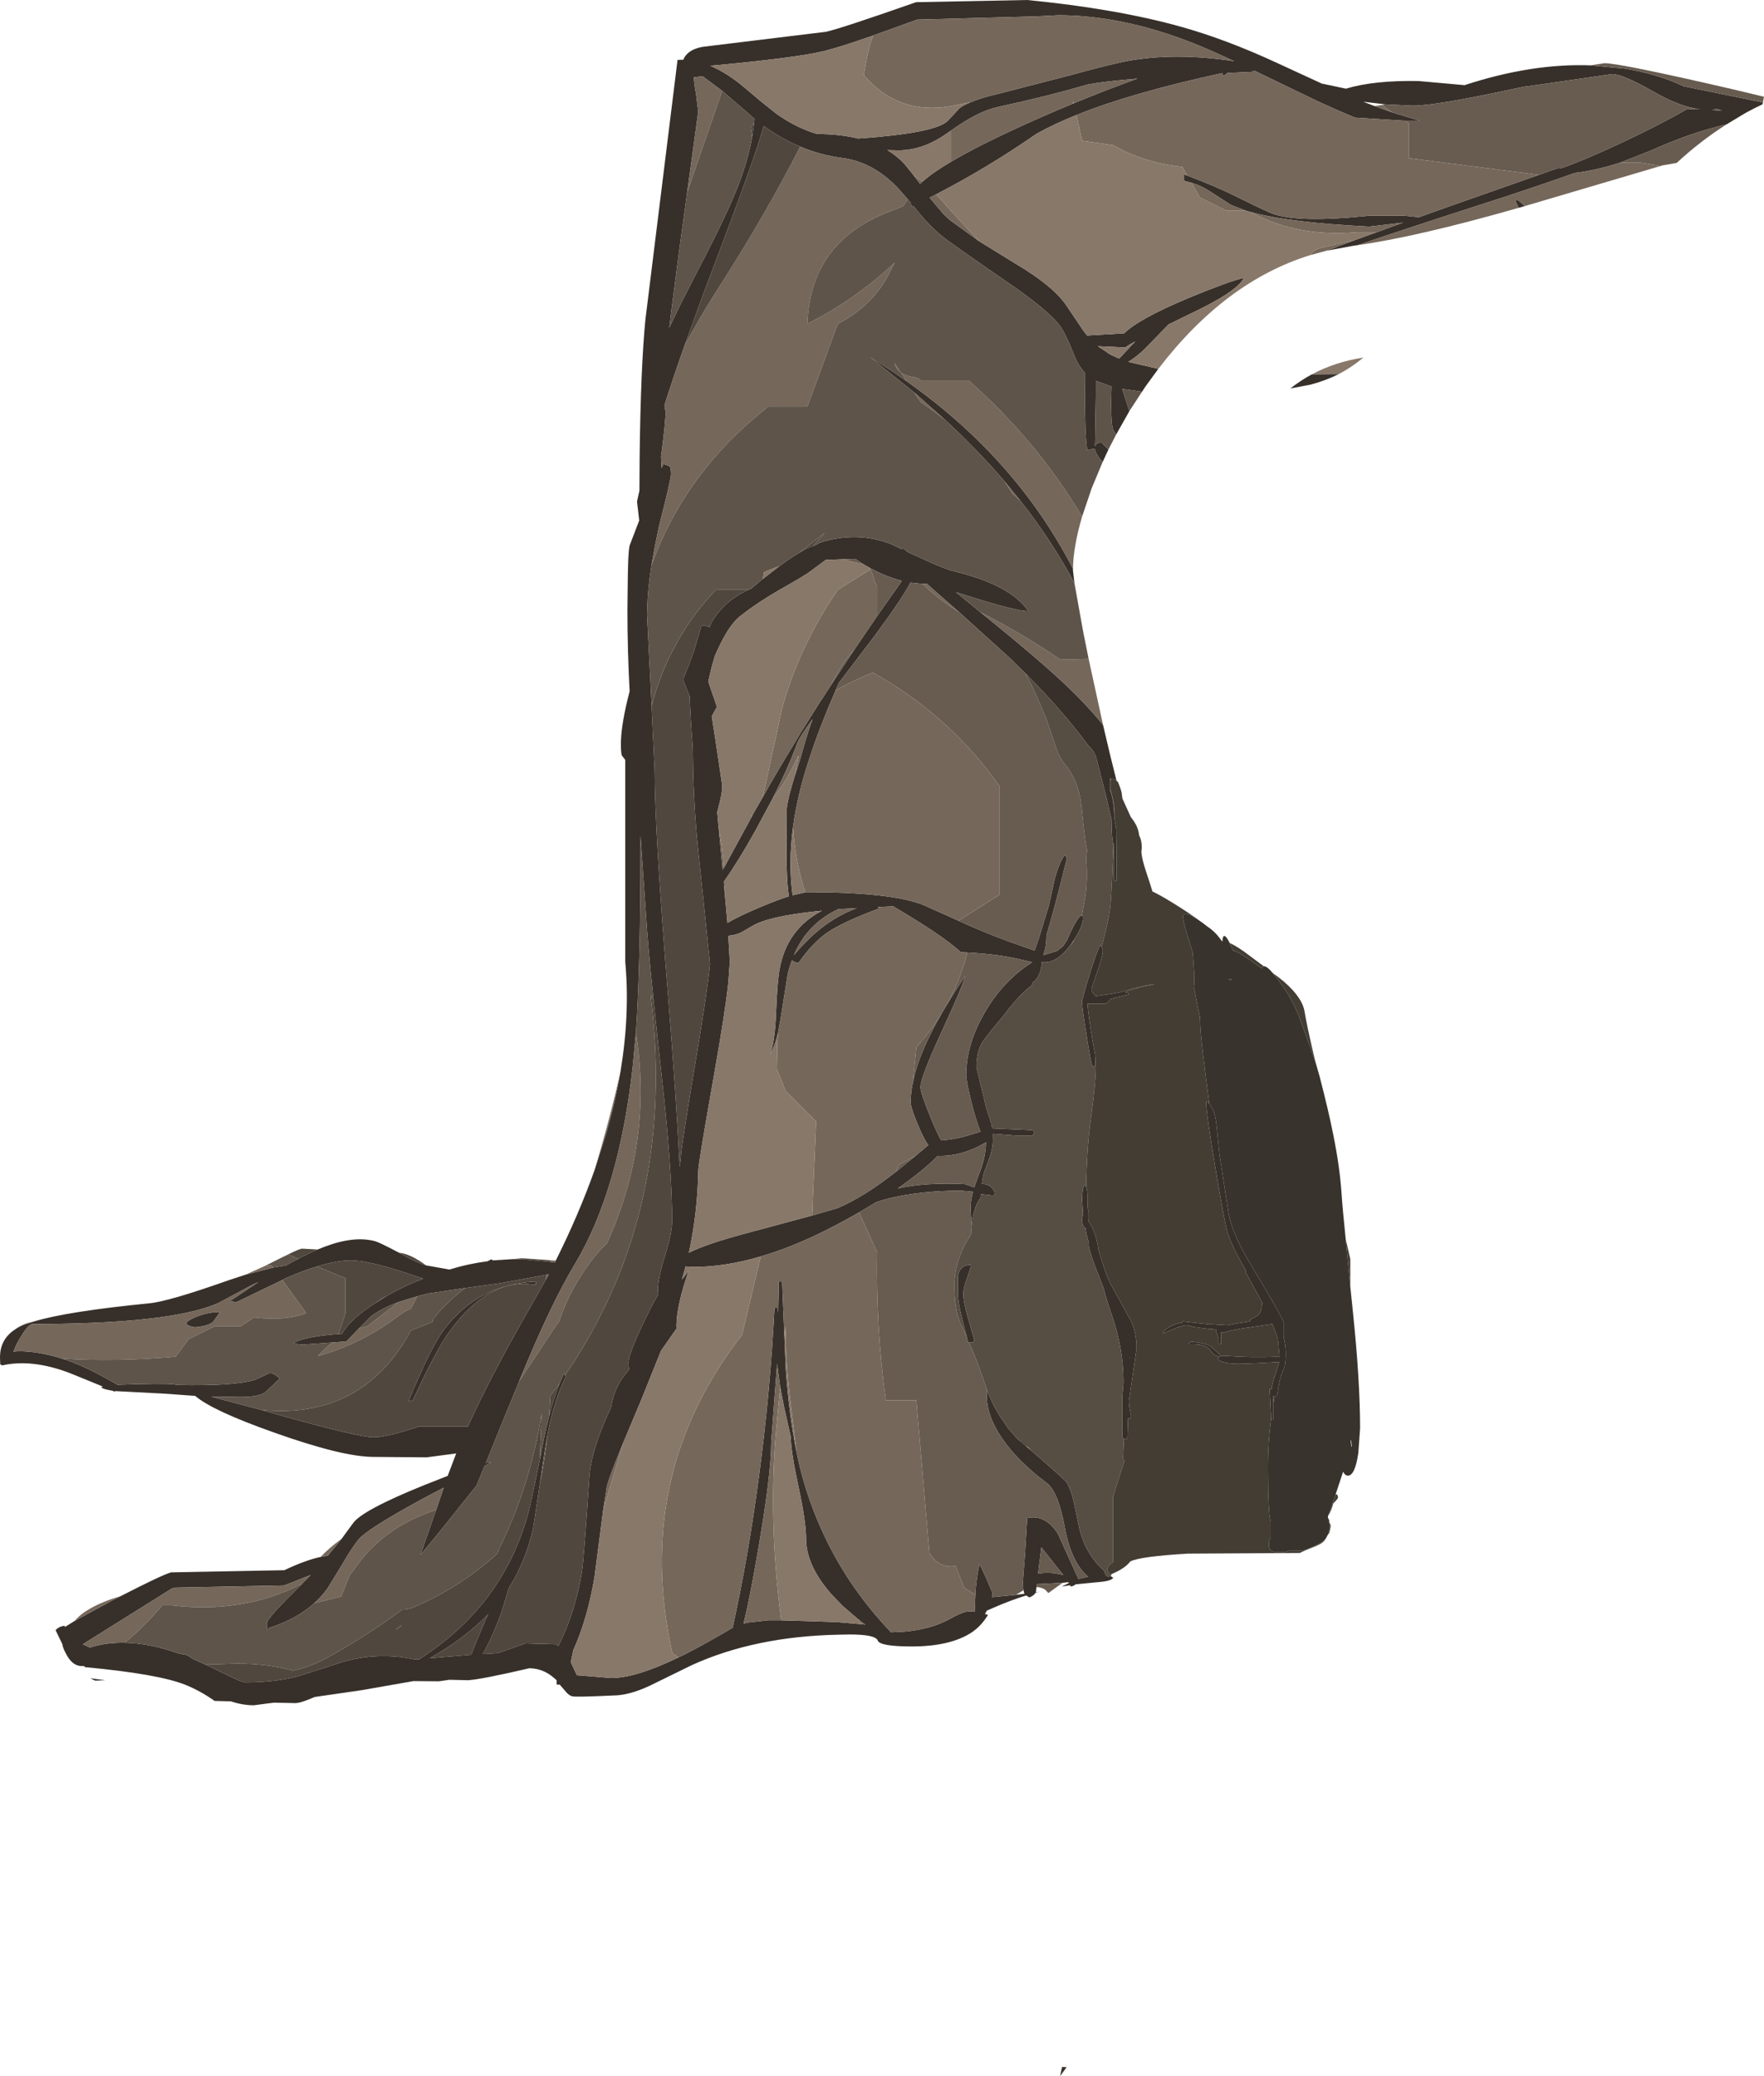 <?xml version="1.0" encoding="UTF-8" standalone="no"?>
<svg xmlns:ffdec="https://www.free-decompiler.com/flash" xmlns:xlink="http://www.w3.org/1999/xlink" ffdec:objectType="shape" height="476.45px" width="404.85px" xmlns="http://www.w3.org/2000/svg">
  <g transform="matrix(1.0, 0.0, 0.0, 1.0, 0.0, 0.0)">
    <path d="M404.6 23.5 L404.5 23.95 Q402.65 24.8 400.65 25.9 L396.25 28.55 Q387.95 30.45 378.9 34.55 L371.9 37.3 Q366.55 39.05 361.4 39.7 351.35 43.3 338.0 47.55 321.75 52.8 311.65 56.25 L310.6 56.4 304.4 57.55 310.95 55.1 315.95 53.3 322.0 51.1 321.5 51.15 314.25 52.0 Q295.8 51.1 287.0 48.65 L285.8 48.3 282.55 47.05 277.8 44.0 Q275.9 42.7 273.45 41.95 L271.75 41.5 271.75 40.0 272.5 40.3 Q278.85 42.65 284.65 45.55 290.7 48.55 292.1 49.05 298.0 51.2 314.25 49.5 L322.25 49.5 325.65 49.85 333.2 47.15 353.15 40.15 357.65 38.55 358.35 38.6 Q364.3 36.5 373.25 32.25 382.05 28.05 387.25 25.0 L390.1 25.1 Q385.5 24.45 379.7 21.15 372.45 17.0 370.0 17.0 L353.1 19.45 349.5 19.95 346.9 20.5 Q329.5 24.25 324.25 24.25 L317.95 23.95 312.9 23.35 313.0 23.4 315.5 24.35 319.55 25.8 325.85 27.7 322.45 27.7 311.05 27.0 311.0 27.0 Q306.75 25.25 302.25 23.15 L298.3 21.25 287.95 16.25 287.9 16.25 287.25 16.5 281.7 16.75 280.75 17.5 280.55 16.8 280.2 16.85 Q259.7 21.3 247.05 26.4 241.8 28.5 237.9 30.7 226.65 38.5 214.85 44.6 L213.35 45.35 216.5 49.1 218.0 50.5 224.7 55.35 233.05 60.5 Q241.35 65.4 244.5 69.75 L248.75 76.05 249.5 77.0 258.0 76.5 Q261.3 73.2 272.75 68.4 281.8 64.65 285.5 63.75 283.95 66.95 273.0 72.1 L268.2 74.45 262.65 80.15 Q260.7 82.0 258.95 83.05 L265.85 84.65 263.0 88.55 262.1 89.9 257.55 89.25 259.2 94.35 256.15 99.75 255.5 98.7 Q255.0 97.6 255.0 92.25 L255.1 88.7 251.5 87.4 251.5 90.6 251.3 102.45 251.45 102.1 Q251.8 101.65 252.75 101.5 L254.4 103.15 253.05 106.05 Q251.4 104.2 251.25 102.95 L251.25 103.0 249.5 103.25 Q249.0 99.5 249.0 90.85 L249.05 85.6 Q247.5 84.0 246.5 81.45 244.55 76.5 243.25 74.75 240.85 71.55 232.85 65.9 222.7 58.95 217.25 55.0 214.9 53.3 212.35 50.5 L211.5 49.55 209.6 47.25 209.5 47.25 209.25 47.45 Q209.1 47.35 209.05 46.55 L208.35 45.75 206.65 43.8 Q200.75 37.2 193.25 36.25 188.3 35.6 183.65 33.65 179.35 31.85 175.25 28.9 173.65 35.3 162.65 64.2 L161.25 67.9 157.15 79.2 Q154.4 86.95 152.5 93.0 L152.75 94.5 Q152.75 97.05 151.7 104.85 L151.85 107.4 152.25 106.5 153.6 106.95 Q154.0 107.25 154.0 108.85 154.0 110.0 151.25 120.75 L150.3 125.35 149.5 129.85 Q148.65 135.25 148.55 139.6 L148.5 141.1 149.4 158.95 149.55 162.1 150.25 176.75 Q150.25 190.95 153.4 229.45 155.25 252.65 156.0 267.85 L156.25 265.75 Q156.25 263.7 159.65 243.55 162.5 226.5 162.95 221.15 L160.3 195.65 Q159.4 187.45 159.1 177.75 L159.0 171.75 Q158.4 163.7 158.3 159.85 L156.75 155.95 158.1 152.6 159.25 149.5 160.95 143.7 161.25 143.5 162.6 143.75 162.8 144.0 163.4 142.65 Q166.45 137.7 171.8 135.35 L172.4 135.1 175.0 132.9 175.1 132.85 178.85 129.95 Q181.4 128.05 183.35 126.9 185.2 125.75 186.55 125.3 L187.05 125.15 188.25 124.5 Q196.85 121.8 204.7 124.95 L207.0 126.05 207.25 125.75 208.25 126.65 212.1 128.4 Q215.15 129.85 218.0 130.85 L221.8 131.85 Q232.45 134.95 236.0 140.25 233.2 140.25 222.6 136.9 L219.4 135.9 225.0 140.5 227.05 142.15 Q238.8 151.7 244.65 157.25 249.45 161.8 253.15 166.35 L254.9 173.75 256.25 179.15 Q255.6 178.55 255.05 178.85 L255.05 178.9 254.85 178.6 254.8 178.5 254.8 179.05 254.8 180.95 254.8 181.45 255.05 182.15 Q255.65 184.05 255.75 187.65 L255.75 187.75 256.2 190.35 256.25 196.05 256.25 202.1 256.0 202.25 255.65 202.1 255.65 193.65 255.55 193.75 255.5 193.75 Q255.15 192.25 255.1 188.95 L255.1 188.1 253.8 182.5 251.65 174.1 251.65 173.85 251.6 173.85 Q251.05 172.2 249.85 171.2 245.15 164.8 238.85 158.15 L235.9 155.1 231.75 151.0 220.2 140.55 215.7 136.6 212.75 134.0 211.8 134.0 208.95 133.7 Q207.0 137.45 201.3 145.15 L201.1 145.45 197.4 150.3 192.5 156.75 191.75 158.5 Q188.05 167.0 185.8 173.95 184.45 178.0 183.6 181.5 182.55 185.75 182.0 189.8 180.9 198.05 181.9 205.45 L184.8 204.8 185.25 204.75 Q204.6 204.75 211.95 207.7 L220.0 211.3 221.3 211.9 Q225.95 214.0 231.35 216.0 L237.45 218.15 238.4 215.45 240.75 207.75 242.0 202.0 Q242.9 198.4 244.25 196.35 L244.65 196.5 244.85 197.05 Q241.9 208.95 240.15 214.7 L240.15 215.05 Q240.15 217.2 239.45 219.2 L242.6 218.25 243.95 217.15 244.85 215.85 Q246.65 211.55 248.0 210.1 L248.3 210.2 248.4 210.2 Q248.6 210.3 248.6 210.65 248.6 212.4 246.55 215.6 L246.0 216.4 245.55 217.05 Q242.7 220.85 239.75 220.85 L239.1 220.8 Q239.05 222.3 238.5 223.6 237.9 224.9 236.95 225.55 L236.85 226.05 236.85 226.1 235.75 226.95 Q233.3 229.1 230.25 233.15 226.1 238.05 225.3 239.45 224.1 241.6 224.1 244.95 L226.4 254.45 227.55 257.95 227.55 258.15 227.75 258.95 236.75 259.35 237.15 259.45 237.35 259.9 237.15 260.45 236.75 260.6 233.0 260.6 227.9 260.2 227.85 261.95 Q227.85 263.45 227.15 265.6 L225.95 268.8 Q225.6 269.6 225.35 271.7 L225.55 271.7 Q227.55 271.8 228.35 273.75 L228.25 274.15 Q228.15 274.35 227.75 274.35 L225.15 274.05 225.05 274.9 Q223.4 277.0 223.0 281.4 L222.75 277.35 Q222.75 275.6 223.3 273.5 L220.5 273.25 Q211.15 273.25 203.5 275.15 L201.15 275.85 197.15 278.25 194.1 279.95 Q185.4 284.75 177.6 287.4 L174.6 288.35 Q166.45 290.75 159.25 290.75 L157.35 290.65 156.5 293.65 158.05 291.65 Q155.25 299.7 155.25 304.35 L155.3 304.85 151.7 310.0 147.3 320.95 143.1 330.95 Q139.5 339.65 139.25 341.35 L138.45 346.4 136.45 361.85 Q134.85 371.45 131.6 378.65 L131.0 381.45 132.4 384.45 133.65 384.55 140.25 385.1 Q145.95 385.1 155.75 380.35 L157.0 379.75 Q162.1 377.15 168.15 373.55 171.75 357.25 174.2 338.75 176.8 319.25 177.75 300.1 L178.5 300.1 178.6 301.3 178.75 294.35 178.75 294.1 179.5 294.1 179.75 300.3 180.05 307.25 180.35 314.3 Q181.1 324.85 182.8 333.1 L183.1 334.6 Q184.9 342.8 188.2 350.25 194.0 363.6 204.5 374.6 212.7 374.5 218.15 371.45 220.5 370.15 221.65 369.9 222.6 369.75 223.8 369.9 L223.75 368.6 223.85 365.95 Q224.05 362.25 224.8 358.9 L226.25 361.95 227.8 365.6 227.65 366.55 233.2 366.0 235.15 365.75 235.05 365.6 234.9 364.95 Q234.75 364.25 234.75 363.1 L235.25 356.65 235.75 348.35 Q239.95 347.5 242.8 352.0 L247.5 362.35 249.75 361.85 Q245.85 358.6 244.35 350.4 242.85 342.3 240.25 340.35 233.55 335.35 229.95 330.05 226.5 324.95 226.5 320.6 L226.45 318.8 Q228.0 323.0 230.3 326.2 L231.4 327.8 233.5 330.2 236.7 332.9 243.2 338.6 244.75 340.1 Q245.85 341.95 246.55 345.15 L247.75 350.9 Q249.25 356.9 253.55 360.6 L253.55 360.95 Q253.7 361.55 254.3 361.85 L254.9 361.7 255.5 362.1 Q255.05 362.75 252.95 363.0 L247.3 363.55 246.85 363.6 Q246.4 364.0 245.75 364.1 L245.6 363.8 243.75 364.1 243.8 364.05 245.3 363.3 245.2 363.1 243.85 363.25 237.95 363.55 237.9 364.2 237.75 365.35 237.75 365.4 238.65 365.25 237.7 365.5 Q237.35 366.15 236.25 366.6 L235.5 366.15 Q231.8 367.3 228.05 368.95 L226.75 369.5 226.55 369.55 226.45 369.7 226.05 370.4 226.75 370.6 Q225.2 373.2 222.9 374.7 218.0 377.85 209.25 377.85 201.95 377.85 201.45 376.5 200.95 375.1 195.0 375.1 L192.4 375.15 Q173.3 375.55 158.85 382.1 L149.05 386.9 Q144.3 389.1 140.75 389.1 132.45 389.5 131.4 389.3 130.75 389.2 130.05 388.45 L128.45 386.6 127.75 386.6 127.75 385.6 127.0 384.95 Q124.6 382.9 121.5 382.85 110.55 385.4 107.45 385.6 L103.1 385.5 100.75 385.85 94.9 385.8 82.9 387.9 72.2 389.45 Q69.05 390.85 67.75 390.85 L62.95 390.75 61.65 390.9 58.25 391.35 Q55.7 391.35 53.0 390.45 L49.25 390.35 Q46.0 388.05 42.55 386.65 36.25 384.15 19.5 382.6 L19.3 382.35 18.75 382.35 Q16.7 382.35 15.3 379.8 14.4 378.2 14.3 377.3 L12.75 374.1 13.2 373.7 Q13.8 373.25 14.75 373.1 L14.95 373.35 17.2 371.95 25.65 367.35 Q26.7 366.8 27.7 366.3 37.15 361.45 39.25 360.85 L65.25 360.35 Q70.1 358.05 73.6 357.3 L75.25 357.0 78.4 353.15 81.0 349.6 Q83.05 346.6 97.55 340.75 L102.75 338.7 104.7 333.55 97.9 334.45 85.75 334.35 Q78.55 334.35 62.75 328.7 48.75 323.75 44.8 320.35 L38.0 319.85 26.5 319.25 26.25 319.35 25.75 319.15 Q23.55 318.8 23.25 318.35 L23.6 318.2 16.0 315.1 Q7.3 311.8 0.5 313.35 L0.05 313.1 0.0 311.5 Q0.0 307.35 3.45 305.1 4.35 304.5 5.55 304.0 L7.85 303.25 Q15.5 300.95 34.25 299.1 38.65 298.7 52.35 293.85 L56.3 292.55 62.7 290.9 65.55 290.45 Q67.05 289.6 68.45 288.9 70.8 287.65 72.9 286.75 L74.55 286.1 Q81.3 283.55 86.1 284.85 87.05 285.1 91.6 287.5 L93.8 288.7 Q95.75 289.75 97.8 290.4 L103.15 291.35 Q107.55 290.0 111.9 289.45 L112.75 289.0 113.15 289.25 117.85 288.95 119.6 288.95 126.1 289.55 127.3 289.75 127.55 289.3 Q132.8 278.8 136.45 268.55 L139.1 260.25 Q141.2 252.9 142.4 245.95 144.6 232.75 143.5 220.75 L143.5 174.4 142.7 173.35 Q142.5 172.75 142.5 170.75 142.5 167.0 143.95 160.85 L144.5 158.65 Q144.0 149.1 144.0 140.0 L144.05 135.45 Q144.1 126.9 144.5 125.2 L146.7 119.45 146.2 115.1 146.75 112.6 146.8 104.8 Q147.05 84.15 148.15 73.05 L148.25 72.35 155.5 13.75 156.85 13.7 Q157.0 13.2 157.45 12.65 158.6 11.25 161.25 10.75 L189.55 7.3 Q192.85 6.6 210.25 0.5 L235.75 0.0 Q256.2 2.0 270.9 6.1 281.35 9.0 293.1 14.45 L303.4 19.2 303.95 19.3 308.9 20.35 Q315.35 18.4 325.65 18.6 L336.2 19.55 336.25 19.5 Q351.6 14.5 365.05 15.0 L372.95 15.75 Q380.55 17.0 386.4 19.8 L404.6 23.5 M349.95 47.3 L348.55 47.7 347.75 46.0 348.5 46.0 349.95 47.3 M246.25 130.5 L246.25 130.9 246.6 133.85 Q241.45 124.15 234.25 115.0 L230.5 110.4 230.15 110.0 Q224.2 103.1 216.9 96.35 L209.8 90.05 199.75 82.0 Q204.05 84.65 208.1 87.5 233.15 105.15 246.25 130.5 M392.95 25.25 L395.25 25.4 393.9 25.0 392.95 25.25 M222.7 23.5 Q225.2 22.4 229.25 21.5 L245.5 17.3 Q254.2 14.9 258.5 14.05 269.6 11.95 283.25 14.05 277.85 11.5 273.8 9.9 257.6 3.5 242.85 3.5 L238.1 3.75 210.5 4.5 200.4 8.15 Q192.7 10.85 189.0 11.75 182.55 13.3 163.0 15.1 166.9 16.7 171.05 20.25 L174.6 23.25 174.75 23.25 174.85 23.45 178.25 26.15 Q182.8 29.35 187.5 30.75 192.75 30.75 196.95 31.8 214.65 30.55 217.5 27.75 L220.25 24.8 Q221.2 24.1 222.7 23.5 M246.45 23.7 Q253.7 20.7 261.05 18.05 253.5 18.65 249.6 19.4 240.2 22.15 229.25 24.5 224.55 25.45 218.3 29.95 L217.7 30.35 Q212.0 34.5 206.25 34.5 L203.65 34.45 Q205.9 35.8 207.65 37.7 L209.7 40.25 211.15 42.2 211.7 41.7 Q214.0 39.65 218.3 37.1 223.7 33.9 232.3 29.9 239.2 26.7 246.2 23.8 L246.45 23.7 M256.85 82.3 L260.55 78.35 Q258.85 79.25 258.25 79.75 L251.95 79.45 254.8 81.35 256.85 82.3 M307.25 85.85 Q304.15 87.4 300.65 88.3 L296.15 89.15 Q298.5 87.3 301.1 85.9 L307.25 85.85 M172.6 31.55 L173.1 28.15 173.15 27.25 165.75 20.85 161.25 17.5 159.25 17.75 Q159.25 18.85 159.75 21.6 L160.25 25.6 157.7 44.2 155.9 57.3 154.2 70.35 153.6 75.2 156.3 69.6 160.45 61.5 Q167.0 48.95 169.5 42.4 171.7 36.65 172.6 31.55 M193.35 128.35 L189.5 128.5 185.4 131.55 182.95 133.05 180.6 134.4 Q174.0 138.1 169.75 141.5 167.2 143.55 164.55 149.45 L164.05 150.55 163.3 153.2 162.55 156.4 164.55 162.25 164.35 162.55 163.35 164.4 164.15 169.5 165.75 180.25 Q165.75 181.8 165.2 184.05 L164.6 186.4 164.9 189.65 164.95 190.05 165.85 199.65 166.15 199.15 172.65 187.2 172.75 186.95 175.1 182.85 Q178.65 176.55 182.25 170.7 L183.7 168.25 188.35 160.85 188.9 160.05 190.7 157.25 196.1 149.05 201.3 141.4 207.0 133.3 Q203.25 132.35 199.4 130.2 L198.25 129.55 196.3 128.25 196.2 128.25 193.35 128.35 M182.55 177.6 L183.5 174.75 184.15 172.45 Q185.5 167.7 186.5 165.0 183.45 169.25 183.0 170.5 L182.75 171.2 Q180.7 176.6 177.35 183.2 L173.3 190.75 Q169.4 197.7 166.3 202.1 L166.1 202.35 166.35 205.2 166.95 211.8 Q169.65 210.2 174.8 208.05 178.5 206.5 181.05 205.7 180.5 202.15 180.5 195.35 L180.55 185.65 Q180.85 182.95 182.55 177.6 M252.85 217.3 L253.1 218.1 Q253.1 219.6 251.35 224.4 L250.6 226.6 250.5 227.1 Q250.5 227.6 251.5 228.6 L255.0 228.1 257.1 227.7 258.65 227.25 Q263.75 225.85 265.0 225.9 260.95 226.6 258.75 227.45 L258.25 227.7 259.0 227.9 259.0 228.25 256.15 228.9 254.85 229.3 254.85 229.35 254.3 230.0 253.75 230.35 249.6 230.35 Q249.6 231.45 250.35 236.35 L250.7 238.55 251.3 241.8 251.35 242.1 251.35 242.45 251.35 244.5 250.75 244.85 Q250.3 243.7 249.35 237.45 248.35 231.35 248.35 230.1 L248.4 229.9 248.35 229.65 Q248.35 229.35 248.5 229.25 248.8 227.7 249.95 224.05 251.6 218.65 252.5 216.85 L252.85 217.3 M249.3 272.4 Q249.65 273.3 249.6 274.95 249.55 277.4 249.85 278.15 L249.85 280.0 249.75 280.1 249.7 280.1 249.75 280.15 250.4 281.2 Q251.7 283.65 252.1 286.75 253.25 291.05 254.75 294.4 L259.35 302.75 Q260.85 305.4 260.85 309.5 L259.1 321.5 Q259.1 322.7 259.6 325.0 L259.5 325.35 259.35 325.55 258.9 325.6 258.75 330.1 258.25 330.35 257.95 330.25 257.6 329.85 257.6 320.25 257.85 317.3 Q257.85 309.75 255.35 302.35 253.8 297.8 253.25 295.5 L251.4 290.8 Q249.85 286.55 249.85 285.65 L249.9 285.2 Q249.25 283.15 249.15 281.8 L249.0 281.85 Q248.35 281.2 248.35 279.9 L248.55 278.45 248.35 275.35 Q248.35 272.55 249.0 271.85 L249.3 272.4 M150.0 229.6 Q148.6 216.05 148.25 209.75 L147.0 191.8 147.0 195.1 Q147.0 221.5 145.95 236.95 L145.25 244.5 Q142.1 273.1 132.0 290.0 126.4 299.25 119.2 316.85 L119.15 317.0 Q116.25 324.0 111.5 335.75 L112.75 335.6 Q111.95 336.0 111.2 336.45 L109.35 340.95 101.15 351.2 96.5 356.85 100.1 346.5 101.85 341.4 96.85 344.05 Q84.1 351.0 82.25 353.35 80.65 355.35 78.55 359.0 L75.15 364.55 Q73.8 366.4 72.1 367.95 67.95 371.65 61.75 373.6 L61.5 374.0 Q61.25 374.05 61.25 372.5 61.25 371.5 67.45 365.35 L69.35 363.45 71.3 361.45 65.25 363.85 40.25 364.35 39.45 364.55 19.0 377.35 20.65 378.1 Q24.4 376.9 28.65 377.0 34.35 377.1 41.0 379.45 L43.0 379.85 44.25 380.7 47.15 382.0 51.1 383.9 Q55.5 386.1 56.25 386.1 62.75 386.1 68.25 384.75 L76.65 382.05 Q85.85 378.8 95.25 380.85 L96.2 380.8 Q115.25 368.6 121.1 347.75 121.8 345.25 123.9 334.95 L124.75 330.6 Q125.35 327.55 126.05 324.9 127.15 320.6 128.45 317.45 L129.5 315.0 129.65 315.65 129.75 316.1 Q127.15 321.45 125.65 329.25 L124.95 333.35 123.9 340.6 122.4 350.5 Q120.65 358.4 116.8 364.4 L115.1 369.95 Q113.15 375.45 110.8 379.6 L114.25 379.4 120.6 377.15 127.6 377.35 128.15 377.75 Q132.05 370.0 133.55 360.7 134.0 357.85 135.25 339.1 135.6 332.9 140.25 322.95 140.9 318.75 143.25 315.75 L144.4 314.25 Q144.25 313.6 144.25 312.75 144.25 310.25 149.65 299.6 L151.1 296.95 151.0 296.1 Q151.0 293.35 152.65 288.1 154.25 282.9 154.25 280.25 154.25 267.85 151.7 245.5 L150.0 229.6 M88.75 297.4 Q92.55 295.2 97.1 293.45 L93.75 292.3 Q84.55 289.25 80.6 289.25 77.35 289.25 72.75 290.65 69.75 291.55 66.15 293.1 65.75 293.25 64.8 293.75 L54.25 298.85 52.75 298.6 59.35 294.2 57.75 294.95 50.1 299.05 Q39.2 303.85 7.5 303.85 6.6 303.85 4.95 306.5 3.55 308.75 3.25 309.85 L3.05 310.2 4.25 310.1 Q8.95 310.1 14.3 311.8 16.65 312.55 19.1 313.65 21.85 314.85 27.0 317.8 L31.8 317.65 Q39.9 317.45 40.5 317.85 53.65 318.15 58.55 316.65 L60.85 315.6 Q61.65 315.1 62.25 315.1 L63.05 315.45 64.25 316.35 61.0 319.4 Q59.55 320.6 55.25 320.6 L48.4 320.5 60.1 323.6 63.45 324.55 Q82.3 329.85 85.75 329.85 88.75 329.85 96.25 327.35 L107.4 327.35 Q112.7 315.65 121.5 300.35 L125.2 293.8 125.95 292.4 125.45 292.55 114.75 294.5 106.75 295.6 98.25 296.85 95.75 297.5 91.5 298.8 Q87.7 300.2 85.2 302.05 L82.4 304.85 79.5 307.85 76.3 308.1 69.95 308.55 Q67.65 308.6 67.5 308.1 70.25 306.7 77.7 306.15 L78.5 306.1 Q79.9 303.35 84.9 299.85 L86.05 299.1 88.75 297.4 M123.0 294.85 L120.5 294.6 Q110.85 294.6 102.75 306.15 99.9 310.2 94.75 321.35 L93.75 321.6 Q98.9 309.1 101.9 305.15 109.75 294.7 123.0 294.1 L123.0 294.85 M178.55 237.1 Q177.8 240.2 176.75 242.0 177.85 239.0 178.1 232.65 178.4 225.0 178.95 222.25 180.65 213.2 188.65 209.0 178.4 210.0 173.95 211.85 173.3 212.1 170.35 213.85 169.05 214.6 167.15 214.75 L167.5 220.75 167.15 225.55 Q166.4 232.45 163.9 246.55 160.25 267.1 160.25 268.75 160.1 278.25 158.1 287.5 162.1 285.45 171.75 282.9 L176.6 281.6 186.4 278.95 192.25 277.25 Q198.1 274.75 204.85 269.5 L205.65 268.9 210.2 265.2 213.05 262.8 Q212.1 261.45 211.05 259.05 209.0 254.3 209.0 253.0 209.0 250.85 209.5 248.45 210.5 243.45 213.6 237.25 216.3 231.8 221.5 224.0 221.25 225.6 216.15 236.7 211.25 247.3 211.25 249.5 211.25 250.75 213.55 256.4 215.0 259.95 216.0 261.7 219.35 261.5 222.8 260.4 L225.05 259.7 Q224.15 257.55 223.2 253.95 221.75 248.25 221.75 246.75 221.75 239.4 226.4 231.7 230.5 224.95 236.7 220.95 L236.9 220.8 236.45 220.7 233.6 220.05 Q228.8 218.95 222.0 218.6 L220.5 218.5 Q216.45 214.75 205.0 208.0 L201.45 208.15 201.75 208.5 Q193.5 211.55 189.9 214.0 186.5 216.35 183.25 221.0 182.15 220.8 181.75 220.35 181.2 221.85 180.8 223.45 L179.2 233.5 178.55 237.1 M50.5 301.1 L49.0 303.25 Q48.0 304.3 44.75 304.6 41.1 304.0 44.25 302.55 47.3 301.1 50.5 301.1 M24.2 385.6 L21.85 385.7 20.7 385.15 24.2 385.6 M92.05 373.0 L92.1 373.2 90.65 374.1 92.05 373.0 M111.4 371.85 L112.05 370.45 Q106.75 375.95 98.65 380.55 L108.15 379.75 Q109.15 377.05 111.4 371.85 M277.55 253.3 Q278.85 254.9 279.2 258.2 L279.85 264.75 281.85 277.65 Q282.45 282.65 287.2 290.45 293.5 300.85 294.6 303.4 L294.6 306.75 Q295.1 308.8 295.1 310.75 295.1 313.35 294.55 314.35 293.7 315.9 293.1 320.25 L292.5 320.6 292.15 320.3 292.25 322.05 292.25 322.75 292.25 325.65 291.75 325.75 291.75 325.5 291.4 318.75 291.85 318.75 Q291.95 317.5 292.85 314.95 L293.6 312.5 293.25 312.6 288.6 312.85 284.4 313.0 Q280.45 312.95 279.65 312.0 L279.6 311.65 Q279.6 311.05 281.95 311.2 287.2 311.6 293.25 311.35 L293.65 311.45 293.25 307.2 292.05 303.85 292.0 303.85 284.65 304.95 Q281.35 305.55 280.75 305.85 L280.3 305.7 280.25 305.7 280.25 308.4 279.75 308.5 279.65 308.25 279.65 307.0 279.15 305.75 279.15 305.15 278.05 305.0 277.5 305.0 274.05 304.55 272.4 304.1 Q271.55 304.1 269.35 305.0 L267.0 306.0 266.9 305.65 Q268.75 303.9 271.4 303.5 L271.4 303.25 277.75 303.95 277.75 303.9 281.75 304.15 283.6 303.75 286.85 303.25 286.85 302.9 288.25 302.15 Q289.6 301.5 289.6 299.25 L289.85 299.25 285.85 291.9 285.9 291.5 285.5 290.8 Q283.05 286.6 281.85 283.25 281.15 281.25 279.05 268.65 276.85 255.75 276.85 253.2 L276.85 252.85 277.0 252.75 277.55 253.3 M196.65 208.4 L192.35 208.65 Q185.2 212.05 182.2 219.2 185.75 215.0 189.2 212.45 192.65 209.9 196.65 208.4 M226.3 262.15 Q220.75 265.45 215.25 265.25 211.65 268.85 206.0 272.75 212.45 271.3 221.5 271.75 L223.6 272.5 224.65 269.55 Q226.25 265.7 226.3 262.15 M221.9 306.9 L220.85 302.75 Q219.85 298.8 219.85 297.1 L219.85 292.75 Q220.3 290.35 222.75 290.25 L222.85 290.65 222.0 293.15 Q221.1 295.45 221.1 297.0 221.1 298.75 222.1 302.25 L223.6 307.5 223.5 307.85 223.35 308.05 222.85 308.1 222.4 308.05 222.15 308.0 221.9 306.9 M179.05 318.3 L178.35 312.95 177.9 318.85 177.0 330.85 Q177.0 338.6 173.75 357.05 172.0 367.2 170.65 372.6 L171.8 372.35 176.25 371.85 179.3 371.85 191.9 372.25 197.9 372.75 198.6 372.85 196.95 371.6 193.4 368.55 190.8 365.85 Q185.0 359.25 185.0 353.1 185.0 349.25 183.25 341.15 181.5 333.05 181.5 329.85 L179.9 322.65 179.05 318.3 M238.25 361.15 Q240.45 360.7 243.15 361.25 L244.05 361.45 242.4 359.4 239.0 355.1 238.4 359.85 238.25 361.15 M291.5 302.65 L291.55 302.65 291.5 302.65 M272.9 308.15 L273.25 307.9 Q277.2 308.2 278.1 309.2 L280.0 310.9 280.0 311.1 Q280.35 311.25 279.75 311.25 278.7 311.25 277.7 309.8 276.7 308.35 273.0 308.5 L272.9 308.15 M259.0 306.55 L258.95 306.35 258.95 306.45 259.0 306.55 M259.35 311.5 L259.35 311.75 259.4 311.55 259.35 311.5 M243.3 476.45 L243.75 474.35 244.8 474.4 243.3 476.45" fill="#37302a" fill-rule="evenodd" stroke="none"/>
    <path d="M396.25 28.55 Q390.25 32.35 384.8 37.4 L381.55 37.95 381.1 38.1 376.35 37.3 371.9 37.3 378.9 34.55 Q387.95 30.45 396.25 28.55 M243.85 363.25 L240.6 365.6 239.85 364.8 Q239.2 364.35 237.9 364.2 L237.95 363.55 243.85 363.25 M228.05 368.95 L226.75 369.55 226.75 369.5 228.05 368.95 M365.05 15.0 L368.25 14.5 Q371.8 14.5 397.3 20.4 L404.85 22.2 404.6 23.5 386.4 19.8 Q380.55 17.0 372.95 15.75 L365.05 15.0 M317.95 23.95 L324.25 24.25 Q329.5 24.25 346.9 20.5 L349.5 19.95 353.1 19.45 370.0 17.0 Q372.45 17.0 379.7 21.15 385.5 24.45 390.1 25.1 L387.25 25.0 Q382.05 28.05 373.25 32.25 364.3 36.5 358.35 38.6 L357.65 38.55 353.15 40.15 351.4 39.9 323.35 36.3 323.35 28.3 322.45 27.7 325.85 27.7 319.55 25.8 317.05 24.1 317.95 23.95 M392.95 25.25 L393.9 25.0 395.25 25.4 392.95 25.25 M201.3 145.15 Q207.0 137.45 208.95 133.7 L211.8 134.0 Q214.85 137.1 220.2 140.55 L231.75 151.0 235.9 155.1 235.35 154.7 Q236.65 156.8 238.0 160.0 L240.15 165.0 241.95 170.35 Q242.95 173.65 244.35 175.35 247.7 179.3 248.25 185.45 249.0 193.05 249.5 195.2 249.25 196.45 249.35 198.0 249.6 201.4 249.2 205.2 L248.3 210.2 248.0 210.1 Q246.65 211.55 244.85 215.85 L243.95 217.15 242.6 218.25 239.45 219.2 Q240.15 217.2 240.15 215.05 L240.15 214.7 Q241.9 208.95 244.85 197.05 L244.65 196.5 244.25 196.35 Q242.9 198.4 242.0 202.0 L240.75 207.75 238.4 215.45 237.45 218.15 231.35 216.0 Q225.95 214.0 221.3 211.9 L220.0 211.3 229.35 205.35 229.35 180.35 Q217.8 164.05 200.3 154.35 194.65 156.7 191.75 158.5 L192.5 156.75 197.4 150.3 201.1 145.45 201.3 145.35 201.3 145.15 M199.75 130.7 L199.4 130.2 Q203.25 132.35 207.0 133.3 L201.3 141.4 201.3 134.35 Q200.8 133.85 200.65 133.25 200.35 131.75 199.75 130.7 M198.25 129.55 L193.35 128.35 196.2 128.25 196.3 128.25 198.25 129.55 M190.7 157.25 Q193.2 152.1 196.1 149.05 L190.7 157.25 M197.15 278.25 L201.15 275.85 203.5 275.15 Q211.15 273.25 220.5 273.25 L223.3 273.5 Q222.75 275.6 222.75 277.35 L223.0 281.4 222.85 283.3 Q219.05 289.15 219.05 294.9 219.05 300.7 220.45 303.7 L221.9 306.9 222.15 308.0 222.4 308.05 Q224.6 313.1 226.1 317.75 L226.45 318.8 226.5 320.6 Q226.5 324.95 229.95 330.05 233.55 335.35 240.25 340.35 242.85 342.3 244.35 350.4 245.85 358.6 249.75 361.85 L247.5 362.35 242.8 352.0 Q239.95 347.5 235.75 348.35 L235.25 356.65 234.75 363.1 Q234.75 364.25 234.9 364.95 L233.2 366.0 227.65 366.55 227.8 365.6 226.25 361.95 224.8 358.9 Q224.05 362.25 223.85 365.95 L221.3 364.4 219.3 359.4 Q215.5 360.0 213.3 356.4 L210.3 321.35 203.3 321.35 Q201.0 304.6 201.3 287.35 L197.15 278.25 M245.55 217.05 L246.0 216.4 246.55 215.6 246.4 216.05 245.55 217.05 M222.0 218.6 Q228.8 218.95 233.6 220.05 L236.45 220.7 236.9 220.8 236.7 220.95 Q230.5 224.95 226.4 231.7 221.75 239.4 221.75 246.75 221.75 248.25 223.2 253.95 224.15 257.55 225.05 259.7 L222.8 260.4 Q219.35 261.5 216.0 261.7 215.0 259.95 213.55 256.4 211.25 250.75 211.25 249.5 211.25 247.3 216.15 236.7 221.25 225.6 221.5 224.0 216.3 231.8 213.6 237.25 210.5 243.45 209.5 248.45 L210.3 240.35 Q218.95 230.65 222.0 218.6 M210.2 265.2 L205.65 268.9 206.3 267.35 210.2 265.2 M226.3 262.15 Q226.25 265.7 224.65 269.55 L223.6 272.5 221.5 271.75 Q212.45 271.3 206.0 272.75 211.65 268.85 215.25 265.25 220.75 265.45 226.3 262.15 M238.25 361.15 L238.4 359.85 239.0 355.1 242.4 359.4 244.05 361.45 243.15 361.25 Q240.45 360.7 238.25 361.15" fill="#685c50" fill-rule="evenodd" stroke="none"/>
    <path d="M381.1 38.1 L351.8 46.75 349.95 47.3 348.5 46.0 347.75 46.0 348.55 47.7 Q325.25 54.35 311.65 56.25 321.75 52.8 338.0 47.55 351.35 43.3 361.4 39.7 366.55 39.05 371.9 37.3 L376.35 37.3 381.1 38.1 M304.4 57.55 L300.7 58.55 Q301.4 57.35 303.25 56.85 L310.95 55.1 304.4 57.55 M248.35 118.55 Q246.35 125.35 246.25 130.5 233.15 105.15 208.1 87.5 L206.75 85.5 Q208.0 86.35 210.25 86.65 210.8 86.8 211.3 87.3 L222.3 87.3 Q237.9 101.05 248.35 118.55 M249.85 151.2 L253.15 166.35 Q249.45 161.8 244.65 157.25 238.8 151.7 227.05 142.15 L225.0 140.5 Q234.45 145.3 243.35 151.35 L245.35 151.35 249.85 151.2 M226.75 369.55 L226.45 369.7 226.55 369.55 226.75 369.5 226.75 369.55 M17.2 371.95 Q18.4 370.45 20.7 369.15 23.6 367.5 27.7 366.3 26.7 366.8 25.65 367.35 L17.2 371.95 M73.6 357.3 Q75.5 355.25 78.4 353.15 L75.25 357.0 73.6 357.3 M3.45 305.1 Q4.45 304.25 6.2 303.65 L7.85 303.25 5.55 304.0 Q4.35 304.5 3.45 305.1 M56.3 292.55 L60.75 290.55 62.3 290.35 62.7 290.9 56.3 292.55 M126.15 289.2 L127.55 289.3 127.3 289.75 126.1 289.55 126.15 289.2 M136.45 268.55 Q140.2 256.0 142.4 245.95 141.2 252.9 139.1 260.25 L136.45 268.55 M317.05 24.1 L319.55 25.8 315.5 24.35 317.05 24.1 M322.45 27.7 L323.35 28.3 323.35 36.3 351.4 39.9 353.15 40.15 333.2 47.15 325.65 49.85 322.25 49.5 314.25 49.5 Q298.0 51.2 292.1 49.05 290.7 48.55 284.65 45.55 278.85 42.65 272.5 40.3 L271.35 38.3 Q264.6 37.6 258.4 34.85 L255.35 33.3 248.35 32.3 247.05 26.4 Q259.7 21.3 280.2 16.85 L280.55 16.8 280.75 17.5 281.7 16.75 287.25 16.5 287.9 16.25 287.95 16.25 298.3 21.25 302.25 23.15 Q306.75 25.25 311.0 27.0 L311.05 27.0 322.45 27.7 M273.45 41.95 Q275.9 42.7 277.8 44.0 L282.55 47.05 285.8 48.3 281.35 48.3 275.35 45.3 273.45 41.95 M287.0 48.65 Q295.8 51.1 314.25 52.0 L321.5 51.15 322.0 51.1 315.95 53.3 311.35 53.3 Q297.75 54.5 287.0 48.65 M200.4 8.15 L210.5 4.5 238.1 3.75 242.85 3.5 Q257.6 3.5 273.8 9.9 277.85 11.5 283.25 14.05 269.6 11.95 258.5 14.05 254.2 14.9 245.5 17.3 L229.25 21.5 Q225.2 22.4 222.7 23.5 L220.45 23.9 Q206.85 27.25 198.3 17.3 L198.4 16.35 Q199.2 11.2 200.4 8.15 M246.45 23.7 L246.35 23.3 246.2 23.8 Q239.2 26.7 232.3 29.9 223.7 33.9 218.3 37.1 L218.3 29.95 Q224.55 25.45 229.25 24.5 240.2 22.15 249.6 19.4 253.5 18.65 261.05 18.05 253.7 20.7 246.45 23.7 M208.35 45.75 L207.3 47.3 205.25 48.15 Q195.75 51.5 190.8 57.85 185.65 64.45 185.3 74.3 196.25 68.8 205.3 60.3 L204.3 62.3 Q200.55 70.05 192.3 74.3 L185.3 93.3 176.3 93.3 175.25 94.2 Q158.2 107.9 150.55 127.05 L149.5 129.85 150.3 125.35 151.25 120.75 Q154.0 110.0 154.0 108.85 154.0 107.25 153.6 106.95 L152.25 106.5 151.85 107.4 151.7 104.85 Q152.75 97.05 152.75 94.5 L152.5 93.0 Q154.4 86.95 157.15 79.2 160.55 72.9 164.4 66.85 L165.2 65.6 Q175.8 49.05 183.65 33.65 188.3 35.6 193.25 36.25 200.75 37.2 206.65 43.8 L208.35 45.75 M209.7 40.25 L211.7 41.7 211.15 42.2 209.7 40.25 M214.85 44.6 L216.0 45.85 218.35 48.5 224.7 55.35 218.0 50.5 216.5 49.1 213.35 45.35 214.85 44.6 M157.7 44.2 L160.25 25.6 159.75 21.6 Q159.25 18.85 159.25 17.75 L161.25 17.5 165.75 20.85 157.7 44.2 M205.3 83.3 L206.75 85.5 Q205.6 84.65 205.3 83.3 M216.9 96.35 Q214.35 94.35 211.3 92.3 L209.8 90.05 216.9 96.35 M230.5 110.4 L234.25 115.0 232.35 113.3 230.5 110.4 M201.3 145.15 L201.3 145.35 201.1 145.45 201.3 145.15 M191.75 158.5 Q194.65 156.7 200.3 154.35 217.8 164.05 229.35 180.35 L229.35 205.35 220.0 211.3 211.95 207.7 Q204.6 204.75 185.25 204.75 L184.8 204.8 Q182.45 197.4 182.0 189.8 182.55 185.75 183.6 181.5 184.45 178.0 185.8 173.95 188.05 167.0 191.75 158.5 M220.2 140.55 Q214.85 137.1 211.8 134.0 L212.75 134.0 215.7 136.6 220.2 140.55 M164.95 190.05 Q165.8 194.4 166.15 199.15 L165.85 199.65 164.95 190.05 M172.65 187.2 L172.3 187.35 172.75 186.95 172.65 187.2 M175.1 182.85 L175.2 182.3 178.5 167.2 179.3 163.35 Q183.2 148.55 192.3 135.35 L199.75 130.7 Q200.35 131.75 200.65 133.25 200.8 133.85 201.3 134.35 L201.3 141.4 196.1 149.05 Q193.2 152.1 190.7 157.25 L188.9 160.05 188.35 160.85 183.7 168.25 182.25 170.7 Q178.65 176.55 175.1 182.85 M177.35 183.2 Q180.7 176.6 182.75 171.2 L183.0 170.5 Q183.45 169.25 186.5 165.0 185.5 167.7 184.15 172.45 L183.5 174.75 182.55 177.6 183.3 173.35 182.3 175.35 Q179.95 180.15 177.35 183.2 M166.35 205.2 L166.1 202.35 166.3 202.1 166.35 205.2 M145.95 236.95 Q149.9 262.05 139.3 285.35 137.25 287.25 135.55 289.55 130.7 296.05 128.3 303.35 127.8 303.85 127.45 304.45 L119.15 317.0 119.2 316.85 Q126.4 299.25 132.0 290.0 142.1 273.1 145.25 244.5 L145.95 236.95 M100.1 346.5 Q87.7 350.55 81.2 360.3 L80.3 361.4 78.3 366.4 72.1 367.95 Q73.8 366.4 75.15 364.55 L78.55 359.0 Q80.65 355.35 82.25 353.35 84.1 351.0 96.85 344.05 L101.85 341.4 100.1 346.5 M69.35 363.45 Q55.9 370.4 39.3 368.4 L37.3 368.4 Q33.2 373.2 28.65 377.0 24.4 376.9 20.65 378.1 L19.0 377.35 39.45 364.55 40.25 364.35 65.25 363.85 71.3 361.45 69.35 363.45 M125.2 293.8 L125.45 292.55 125.95 292.4 125.2 293.8 M95.75 297.5 L94.3 300.35 Q92.9 300.85 91.65 301.85 83.05 308.4 73.0 311.2 L73.05 311.1 Q74.6 309.4 76.3 308.1 L79.5 307.85 82.4 304.85 84.3 304.35 91.5 298.8 95.75 297.5 M174.6 288.35 L177.6 287.4 Q185.4 284.75 194.1 279.95 L197.15 278.25 201.3 287.35 Q201.0 304.6 203.3 321.35 L210.3 321.35 213.3 356.4 Q215.5 360.0 219.3 359.4 L221.3 364.4 223.85 365.95 223.75 368.6 223.8 369.9 Q222.6 369.75 221.65 369.9 220.5 370.15 218.15 371.45 212.7 374.5 204.5 374.6 194.0 363.6 188.2 350.25 184.9 342.8 183.1 334.6 L182.8 333.1 181.25 320.25 Q180.35 312.45 180.3 304.35 L180.05 307.25 179.75 300.3 179.5 294.1 178.75 294.1 178.75 294.35 178.6 301.3 178.5 300.1 177.75 300.1 Q176.8 319.25 174.2 338.75 171.75 357.25 168.15 373.55 162.1 377.15 157.0 379.75 L155.75 380.35 154.3 379.4 Q145.25 338.55 170.3 306.35 L174.6 288.35 M186.4 278.95 L187.3 257.35 180.3 250.35 178.3 245.35 178.4 239.35 178.55 237.1 179.2 233.5 180.8 223.45 Q181.2 221.85 181.75 220.35 182.15 220.8 183.25 221.0 186.5 216.35 189.9 214.0 193.5 211.55 201.75 208.5 L201.45 208.15 205.0 208.0 Q216.45 214.75 220.5 218.5 L222.0 218.6 Q218.95 230.65 210.3 240.35 L209.5 248.45 Q209.0 250.85 209.0 253.0 209.0 254.3 211.05 259.05 212.1 261.45 213.05 262.8 L210.2 265.2 206.3 267.35 205.65 268.9 204.85 269.5 Q198.1 274.75 192.25 277.25 L186.4 278.95 M14.3 311.8 Q8.95 310.1 4.25 310.1 L3.05 310.2 3.25 309.85 Q3.55 308.75 4.95 306.5 6.6 303.85 7.5 303.85 39.2 303.85 50.1 299.05 L57.75 294.95 59.35 294.2 52.75 298.6 54.25 298.85 64.8 293.75 70.3 301.35 Q65.65 303.2 58.3 302.35 L55.3 304.35 49.3 304.35 43.3 307.35 40.3 311.35 Q27.0 312.55 14.3 311.8 M50.5 301.1 Q47.3 301.1 44.25 302.55 41.1 304.0 44.75 304.6 48.0 304.3 49.0 303.25 L50.5 301.1 M138.45 346.4 L139.25 341.35 Q139.5 339.65 143.1 330.95 L138.45 346.4 M196.65 208.4 Q192.65 209.9 189.2 212.45 185.75 215.0 182.2 219.2 185.2 212.05 192.35 208.65 L196.65 208.4 M179.3 371.85 L176.25 371.85 171.8 372.35 170.65 372.6 Q172.0 367.2 173.75 357.05 177.0 338.6 177.0 330.85 L177.9 318.85 178.35 312.95 179.05 318.3 178.3 326.35 Q176.15 347.95 179.3 371.85 M196.95 371.6 L198.6 372.85 197.9 372.75 197.3 372.4 196.95 371.6" fill="#75675a" fill-rule="evenodd" stroke="none"/>
    <path d="M66.1 287.9 Q68.6 286.65 69.3 286.55 L72.9 286.75 Q70.8 287.65 68.45 288.9 L66.1 287.9 M91.6 287.5 Q94.1 287.7 97.8 290.4 95.75 289.75 93.8 288.7 L91.6 287.5 M119.7 288.75 L119.75 288.75 126.15 289.2 126.1 289.55 119.6 288.95 119.7 288.75 M149.55 162.1 Q151.25 155.35 154.35 149.35 L155.95 146.45 Q159.4 140.5 164.3 135.35 L171.8 135.35 Q166.45 137.7 163.4 142.65 L162.8 144.0 162.6 143.75 161.25 143.5 160.95 143.7 159.25 149.5 158.1 152.6 156.75 155.95 158.3 159.85 Q158.4 163.7 159.0 171.75 L159.1 177.75 Q159.4 187.45 160.3 195.65 L162.95 221.15 Q162.5 226.5 159.65 243.55 156.25 263.7 156.25 265.75 L156.0 267.85 Q155.25 252.65 153.4 229.45 150.25 190.95 150.25 176.75 L149.55 162.1 M183.35 126.9 L189.3 122.3 186.55 125.3 Q185.2 125.75 183.35 126.9 M183.65 33.65 Q175.8 49.05 165.2 65.6 L164.4 66.85 Q160.55 72.9 157.15 79.2 L161.25 67.9 162.65 64.2 Q173.65 35.3 175.25 28.9 179.35 31.85 183.65 33.65 M173.1 28.15 L172.6 31.55 172.3 29.3 173.1 28.15 M47.15 382.0 L54.3 381.8 Q61.3 381.75 67.3 383.4 71.45 382.45 75.25 380.35 84.1 375.45 92.3 369.4 93.8 369.4 95.05 368.8 105.75 364.2 114.3 356.4 L114.5 355.5 Q121.7 341.1 124.3 324.35 L123.9 334.95 Q121.8 345.25 121.1 347.75 115.25 368.6 96.2 380.8 L95.25 380.85 Q85.85 378.8 76.65 382.05 L68.25 384.75 Q62.75 386.1 56.25 386.1 55.5 386.1 51.1 383.9 L47.15 382.0 M126.05 324.9 L126.3 320.35 128.45 317.45 Q127.15 320.6 126.05 324.9 M129.65 315.65 Q137.95 303.5 142.95 290.25 L143.3 289.3 Q153.5 261.35 149.3 228.35 L150.0 229.6 151.7 245.5 Q154.25 267.85 154.25 280.25 154.25 282.9 152.65 288.1 151.0 293.35 151.0 296.1 L151.1 296.95 149.65 299.6 Q144.25 310.25 144.25 312.75 144.25 313.6 144.4 314.25 L143.25 315.75 Q140.9 318.75 140.25 322.95 135.6 332.9 135.25 339.1 134.0 357.85 133.55 360.7 132.05 370.0 128.15 377.75 L127.6 377.35 120.6 377.15 114.25 379.4 110.8 379.6 Q113.15 375.45 115.1 369.95 L116.8 364.4 Q120.65 358.4 122.4 350.5 L123.9 340.6 Q125.05 335.0 125.65 329.25 127.15 321.45 129.75 316.1 L129.65 315.65 M72.75 290.65 Q77.35 289.25 80.6 289.25 84.55 289.25 93.75 292.3 L97.1 293.45 Q92.55 295.2 88.75 297.4 L87.55 298.05 86.05 299.1 84.9 299.85 Q79.9 303.35 78.5 306.1 L77.7 306.15 79.3 301.35 79.3 293.35 72.75 290.65 M106.75 295.6 L114.75 294.5 125.45 292.55 125.2 293.8 121.5 300.35 Q112.7 315.65 107.4 327.35 L96.25 327.35 Q88.75 329.85 85.75 329.85 82.3 329.85 63.45 324.55 L60.1 323.6 Q83.3 325.75 94.3 305.35 L99.3 303.35 Q99.3 302.85 99.55 302.55 102.7 298.6 106.75 295.6 M123.0 294.85 L123.0 294.1 Q109.75 294.7 101.9 305.15 98.9 309.1 93.75 321.6 L94.75 321.35 Q99.9 310.2 102.75 306.15 110.85 294.6 120.5 294.6 L123.0 294.85 M92.05 373.0 L90.65 374.1 92.1 373.2 92.05 373.0 M111.4 371.85 Q109.15 377.05 108.15 379.75 L98.65 380.55 Q106.75 375.95 112.05 370.45 L111.4 371.85" fill="#50473e" fill-rule="evenodd" stroke="none"/>
    <path d="M262.1 89.9 L259.2 94.35 257.55 89.25 262.1 89.9 M256.15 99.75 L254.4 103.15 252.75 101.5 Q251.8 101.65 251.45 102.1 L251.3 102.45 251.5 90.6 251.5 87.4 255.1 88.7 255.0 92.25 Q255.0 97.6 255.5 98.7 L256.15 99.75 M253.05 106.05 L250.55 112.05 248.35 118.55 Q237.9 101.05 222.3 87.3 L211.3 87.3 Q210.8 86.8 210.25 86.65 208.0 86.35 206.75 85.5 L208.1 87.5 Q204.05 84.65 199.75 82.0 L209.8 90.05 211.3 92.3 Q214.35 94.35 216.9 96.35 224.2 103.1 230.15 110.0 L230.5 110.4 232.35 113.3 234.25 115.0 Q241.45 124.15 246.6 133.85 L248.6 145.0 249.85 151.2 245.35 151.35 243.35 151.35 Q234.45 145.3 225.0 140.5 L219.4 135.9 222.6 136.9 Q233.2 140.25 236.0 140.25 232.45 134.95 221.8 131.85 L218.0 130.85 Q215.15 129.85 212.1 128.4 L208.25 126.65 207.25 125.75 207.0 126.05 204.7 124.95 Q196.85 121.8 188.25 124.5 L187.05 125.15 186.55 125.3 189.3 122.3 183.35 126.9 Q181.4 128.05 178.85 129.95 177.05 130.55 175.3 131.35 L175.1 132.85 175.0 132.9 172.4 135.1 171.8 135.35 164.3 135.35 Q159.4 140.5 155.95 146.45 L154.35 149.35 Q151.25 155.35 149.55 162.1 L149.4 158.95 148.5 141.1 148.55 139.6 Q148.65 135.25 149.5 129.85 L150.55 127.05 Q158.2 107.9 175.25 94.2 L176.3 93.3 185.3 93.3 192.3 74.3 Q200.55 70.05 204.3 62.3 L205.3 60.3 Q196.25 68.8 185.3 74.3 185.65 64.45 190.8 57.85 195.75 51.5 205.25 48.15 L207.3 47.3 208.35 45.75 209.05 46.55 Q209.1 47.35 209.25 47.45 L209.5 47.25 209.6 47.25 211.5 49.55 212.35 50.5 Q214.9 53.3 217.25 55.0 222.7 58.95 232.85 65.9 240.85 71.55 243.25 74.75 244.55 76.5 246.5 81.45 247.5 84.0 249.05 85.6 L249.0 90.85 Q249.0 99.5 249.5 103.25 L251.25 103.0 251.25 102.95 Q251.4 104.2 253.05 106.05 M60.75 290.55 L64.75 288.55 Q65.45 288.2 66.1 287.9 L68.45 288.9 Q67.05 289.6 65.55 290.45 L62.7 290.9 62.3 290.35 60.75 290.55 M117.85 288.95 L119.7 288.75 119.6 288.95 117.85 288.95 M172.6 31.55 Q171.7 36.65 169.5 42.4 167.0 48.95 160.45 61.5 L156.3 69.6 153.6 75.2 154.2 70.35 155.9 57.3 157.7 44.2 165.75 20.85 173.15 27.25 173.1 28.15 172.3 29.3 172.6 31.55 M205.3 83.3 Q205.6 84.65 206.75 85.5 L205.3 83.3 M145.95 236.95 Q147.0 221.5 147.0 195.1 L147.0 191.8 148.25 209.75 Q148.6 216.05 150.0 229.6 L149.3 228.35 Q153.5 261.35 143.3 289.3 L142.95 290.25 Q137.95 303.5 129.65 315.65 L129.5 315.0 128.45 317.45 126.3 320.35 126.05 324.9 Q125.35 327.55 124.75 330.6 L123.9 334.95 124.3 324.35 Q121.7 341.1 114.5 355.5 L114.3 356.4 Q105.75 364.2 95.05 368.8 93.8 369.4 92.3 369.4 84.1 375.45 75.25 380.35 71.45 382.45 67.3 383.4 61.3 381.75 54.3 381.8 L47.15 382.0 44.25 380.7 43.0 379.85 41.0 379.45 Q34.35 377.1 28.65 377.0 33.2 373.2 37.3 368.4 L39.3 368.4 Q55.9 370.4 69.35 363.45 L67.45 365.35 Q61.25 371.5 61.25 372.5 61.25 374.05 61.5 374.0 L61.75 373.6 Q67.95 371.65 72.1 367.95 L78.3 366.4 80.3 361.4 81.2 360.3 Q87.7 350.55 100.1 346.5 L96.5 356.85 101.15 351.2 109.35 340.95 111.2 336.45 Q111.95 336.0 112.75 335.6 L111.5 335.75 Q116.25 324.0 119.15 317.0 L127.45 304.45 Q127.8 303.85 128.3 303.35 130.7 296.05 135.55 289.55 137.25 287.25 139.3 285.35 149.9 262.05 145.95 236.95 M123.9 340.6 L124.95 333.35 125.65 329.25 Q125.05 335.0 123.9 340.6 M72.75 290.65 L79.3 293.35 79.3 301.35 77.7 306.15 Q70.25 306.7 67.5 308.1 67.65 308.6 69.95 308.55 L76.3 308.1 Q74.6 309.4 73.05 311.1 L73.0 311.2 Q83.05 308.4 91.65 301.85 92.9 300.85 94.3 300.35 L95.75 297.5 98.25 296.85 106.75 295.6 Q102.7 298.6 99.55 302.55 99.3 302.85 99.3 303.35 L94.3 305.35 Q83.3 325.75 60.1 323.6 L48.4 320.5 55.25 320.6 Q59.55 320.6 61.0 319.4 L64.25 316.35 63.05 315.45 62.25 315.1 Q61.65 315.1 60.85 315.6 L58.55 316.65 Q53.65 318.15 40.5 317.85 39.9 317.45 31.8 317.65 L27.0 317.8 Q21.85 314.85 19.1 313.65 16.65 312.55 14.3 311.8 27.0 312.55 40.3 311.35 L43.3 307.35 49.3 304.35 55.3 304.35 58.3 302.35 Q65.65 303.2 70.3 301.35 L64.8 293.75 Q65.75 293.25 66.15 293.1 69.75 291.55 72.75 290.65 M86.05 299.1 L87.55 298.05 88.75 297.4 86.05 299.1 M91.5 298.8 L84.3 304.35 82.4 304.85 85.2 302.05 Q87.7 300.2 91.5 298.8" fill="#5e5449" fill-rule="evenodd" stroke="none"/>
    <path d="M300.7 58.55 Q281.2 64.6 265.85 84.65 L258.95 83.05 Q260.7 82.0 262.65 80.15 L268.2 74.45 273.0 72.1 Q283.95 66.95 285.5 63.75 281.8 64.65 272.75 68.4 261.3 73.2 258.0 76.5 L249.5 77.0 248.75 76.05 244.5 69.75 Q241.35 65.4 233.05 60.5 L224.7 55.35 218.35 48.5 216.0 45.85 214.85 44.6 Q226.65 38.5 237.9 30.7 241.8 28.5 247.05 26.4 L248.35 32.3 255.35 33.3 258.4 34.85 Q264.6 37.6 271.35 38.3 L272.5 40.3 271.75 40.0 271.75 41.5 273.45 41.95 275.35 45.3 281.35 48.3 285.8 48.3 287.0 48.65 Q297.75 54.5 311.35 53.3 L315.95 53.3 310.95 55.1 303.25 56.85 Q301.4 57.35 300.7 58.55 M200.4 8.15 Q199.2 11.2 198.4 16.35 L198.3 17.3 Q206.85 27.25 220.45 23.9 L222.7 23.5 Q221.2 24.1 220.25 24.8 L217.5 27.75 Q214.65 30.55 196.95 31.8 192.75 30.75 187.5 30.75 182.8 29.35 178.25 26.15 L174.85 23.45 174.75 23.25 174.6 23.25 171.05 20.25 Q166.9 16.7 163.0 15.1 182.55 13.3 189.0 11.75 192.7 10.85 200.4 8.15 M246.2 23.8 L246.35 23.3 246.45 23.7 246.2 23.8 M218.3 29.95 L218.3 37.1 Q214.0 39.65 211.7 41.7 L209.7 40.25 207.65 37.7 Q205.9 35.8 203.65 34.45 L206.25 34.5 Q212.0 34.5 217.7 30.35 L218.3 29.95 M256.85 82.3 L254.8 81.35 251.95 79.45 258.25 79.75 Q258.85 79.25 260.55 78.35 L256.85 82.3 M175.1 132.85 L175.3 131.35 Q177.05 130.55 178.85 129.95 L175.1 132.85 M307.25 85.85 L301.1 85.9 Q306.45 83.05 312.95 82.05 L312.8 82.15 Q310.2 84.3 307.25 85.85 M164.95 190.05 L164.9 189.65 164.6 186.4 165.2 184.05 Q165.75 181.8 165.75 180.25 L164.15 169.5 163.35 164.4 164.35 162.55 164.55 162.25 162.55 156.4 163.3 153.2 164.05 150.55 164.55 149.45 Q167.2 143.55 169.75 141.5 174.0 138.1 180.6 134.4 L182.95 133.05 185.4 131.55 189.5 128.5 193.35 128.35 198.25 129.55 199.4 130.2 199.75 130.7 192.3 135.35 Q183.2 148.55 179.3 163.35 L178.5 167.2 175.2 182.3 175.1 182.85 172.75 186.95 172.3 187.35 172.65 187.2 166.15 199.15 Q165.8 194.4 164.95 190.05 M177.35 183.2 Q179.95 180.15 182.3 175.35 L183.3 173.35 182.55 177.6 Q180.85 182.95 180.55 185.65 L180.5 195.35 Q180.5 202.15 181.05 205.7 178.5 206.5 174.8 208.05 169.65 210.2 166.95 211.8 L166.35 205.2 166.3 202.1 Q169.4 197.7 173.3 190.75 L177.35 183.2 M182.0 189.8 Q182.45 197.4 184.8 204.8 L181.9 205.45 Q180.9 198.05 182.0 189.8 M143.1 330.95 L147.3 320.95 151.7 310.0 155.3 304.85 155.25 304.35 Q155.25 299.7 158.05 291.65 L156.5 293.65 157.35 290.65 159.25 290.75 Q166.45 290.75 174.6 288.35 L170.3 306.35 Q145.25 338.55 154.3 379.4 L155.75 380.35 Q145.95 385.1 140.25 385.1 L133.65 384.55 132.4 384.45 131.0 381.45 131.6 378.65 Q134.85 371.45 136.45 361.85 L138.45 346.4 143.1 330.95 M186.4 278.95 L176.6 281.6 171.75 282.9 Q162.1 285.45 158.1 287.5 160.1 278.25 160.25 268.75 160.25 267.1 163.9 246.55 166.4 232.45 167.15 225.55 L167.5 220.75 167.15 214.75 Q169.05 214.6 170.35 213.85 173.3 212.1 173.95 211.85 178.4 210.0 188.65 209.0 180.65 213.2 178.95 222.25 178.4 225.0 178.1 232.65 177.85 239.0 176.75 242.0 177.8 240.2 178.55 237.1 L178.4 239.35 178.3 245.35 180.3 250.35 187.3 257.35 186.4 278.95 M180.05 307.25 L180.3 304.35 Q180.35 312.45 181.25 320.25 L182.8 333.1 Q181.1 324.85 180.35 314.3 L180.05 307.25 M179.3 371.85 Q176.15 347.95 178.3 326.35 L179.05 318.3 179.9 322.65 181.5 329.85 Q181.5 333.05 183.25 341.15 185.0 349.25 185.0 353.1 185.0 359.25 190.8 365.85 L193.4 368.55 196.95 371.6 197.3 372.4 197.9 372.75 191.9 372.25 179.3 371.85" fill="#887869" fill-rule="evenodd" stroke="none"/>
    <path d="M255.1 361.25 L255.0 361.65 254.9 361.7 254.3 361.85 Q253.7 361.55 253.55 360.95 L253.55 360.6 Q249.25 356.9 247.75 350.9 L246.55 345.15 Q245.85 341.95 244.75 340.1 L243.2 338.6 236.7 332.9 235.9 332.1 Q234.85 331.6 234.0 330.6 L233.5 330.2 231.4 327.8 230.3 326.2 Q228.0 323.0 226.45 318.8 L226.1 317.75 Q224.6 313.1 222.4 308.05 L222.85 308.1 223.35 308.05 223.5 307.85 223.6 307.5 222.1 302.25 Q221.1 298.75 221.1 297.0 221.1 295.45 222.0 293.15 L222.85 290.65 222.75 290.25 Q220.3 290.35 219.85 292.75 L219.85 297.1 Q219.85 298.8 220.85 302.75 L221.9 306.9 220.45 303.7 Q219.05 300.7 219.05 294.9 219.05 289.15 222.85 283.3 L223.0 281.4 Q223.4 277.0 225.05 274.9 L225.15 274.05 227.75 274.35 Q228.15 274.35 228.25 274.15 L228.35 273.75 Q227.55 271.8 225.55 271.7 L225.35 271.7 Q225.6 269.6 225.95 268.8 L227.15 265.6 Q227.85 263.45 227.85 261.95 L227.9 260.2 233.0 260.6 236.75 260.6 237.15 260.45 237.35 259.9 237.15 259.45 236.75 259.35 227.75 258.95 227.55 258.15 227.55 257.95 226.4 254.45 224.1 244.95 Q224.1 241.6 225.3 239.45 226.1 238.05 230.25 233.15 233.3 229.1 235.75 226.95 L236.85 226.1 236.85 226.05 236.95 225.55 Q237.9 224.9 238.5 223.6 239.05 222.3 239.1 220.8 L239.75 220.85 Q242.7 220.85 245.55 217.05 L246.4 216.05 246.55 215.6 Q248.6 212.4 248.6 210.65 248.6 210.3 248.4 210.2 L248.3 210.2 249.2 205.2 Q249.6 201.4 249.35 198.0 249.25 196.45 249.5 195.2 249.0 193.05 248.25 185.45 247.7 179.3 244.35 175.35 242.95 173.65 241.95 170.35 L240.15 165.0 238.0 160.0 Q236.65 156.8 235.35 154.7 L235.9 155.1 238.85 158.15 Q245.15 164.8 249.85 171.2 251.05 172.2 251.6 173.85 L251.65 173.85 251.65 174.1 253.8 182.5 255.1 188.1 255.1 188.95 Q255.15 192.25 255.5 193.75 L255.55 193.75 255.4 197.2 Q255.05 206.75 254.75 208.75 254.4 211.3 252.85 217.3 L252.5 216.85 Q251.6 218.65 249.95 224.05 248.8 227.7 248.5 229.25 248.35 229.35 248.35 229.65 L248.4 229.9 248.35 230.1 Q248.35 231.35 249.35 237.45 250.3 243.7 250.75 244.85 L251.35 244.5 251.35 242.45 251.5 245.0 Q251.5 248.2 250.4 256.45 249.4 263.6 249.3 272.4 L249.0 271.85 Q248.35 272.55 248.35 275.35 L248.55 278.45 248.35 279.9 Q248.35 281.2 249.0 281.85 L249.15 281.8 Q249.25 283.15 249.9 285.2 L249.85 285.65 Q249.85 286.55 251.4 290.8 L253.25 295.5 Q253.8 297.8 255.35 302.35 257.85 309.75 257.85 317.3 L257.6 320.25 257.6 329.85 257.95 330.25 257.75 334.55 Q257.75 335.05 258.1 335.25 256.8 339.0 255.45 343.65 L255.45 358.5 Q254.1 359.4 254.1 360.35 254.1 360.6 254.85 361.35 L255.1 361.25 M255.05 178.9 L254.8 179.05 254.8 178.5 254.85 178.6 255.05 178.9 M254.8 180.95 L255.15 182.25 Q255.75 184.5 255.75 186.2 L255.75 187.65 Q255.65 184.05 255.05 182.15 L254.8 181.45 254.8 180.95 M249.75 280.1 L249.75 280.15 249.7 280.1 249.75 280.1 M259.35 311.5 L259.4 311.55 259.35 311.75 259.35 311.5" fill="#564e43" fill-rule="evenodd" stroke="none"/>
    <path d="M256.25 179.15 L256.6 179.5 257.05 180.65 257.4 181.75 257.6 183.25 259.55 187.55 Q261.25 189.6 261.45 191.75 262.05 192.85 262.05 194.55 L261.95 195.5 262.05 196.35 Q262.3 198.0 263.7 202.05 L264.5 204.6 Q265.85 205.2 268.75 206.95 273.15 209.65 276.15 211.9 L275.65 211.55 Q271.5 208.6 271.5 210.4 271.5 211.4 272.6 214.9 L273.75 218.65 274.05 222.85 274.1 225.5 274.0 226.5 274.1 227.0 274.1 227.1 274.15 227.1 Q274.8 230.85 275.4 233.45 L275.5 235.9 Q275.7 239.5 277.55 253.3 L277.0 252.75 276.85 252.85 276.85 253.2 Q276.85 255.75 279.05 268.65 281.15 281.25 281.85 283.25 283.05 286.6 285.5 290.8 L285.9 291.5 285.85 291.9 289.85 299.25 289.6 299.25 Q289.6 301.5 288.25 302.15 L286.85 302.9 286.85 303.25 283.6 303.75 281.75 304.15 277.75 303.9 277.75 303.95 271.4 303.25 271.4 303.5 Q268.75 303.9 266.9 305.65 L267.0 306.0 269.35 305.0 Q271.55 304.1 272.4 304.1 L274.05 304.55 277.5 305.0 278.05 305.0 279.15 305.15 279.15 305.75 279.65 307.0 279.65 308.25 279.75 308.5 280.25 308.4 280.25 305.7 280.3 305.7 280.75 305.85 Q281.35 305.55 284.65 304.95 L292.0 303.85 292.05 303.85 293.25 307.2 293.65 311.45 293.25 311.35 Q287.2 311.6 281.95 311.2 279.6 311.05 279.6 311.65 L279.65 312.0 Q280.45 312.95 284.4 313.0 L288.6 312.85 293.25 312.6 293.6 312.5 292.85 314.95 Q291.95 317.5 291.85 318.75 L291.4 318.75 291.75 325.5 Q291.0 331.1 291.0 336.45 291.0 347.25 291.65 349.2 L291.65 352.95 291.4 353.25 Q291.25 353.55 291.25 354.35 L291.25 354.6 291.15 354.65 291.25 354.65 291.35 355.3 Q291.6 356.0 292.5 356.15 L295.0 356.15 295.85 355.9 298.75 355.9 Q300.45 355.45 302.2 354.55 303.6 353.85 304.2 353.2 303.75 354.1 302.05 354.8 298.75 356.1 298.35 356.4 L272.6 356.55 Q261.55 357.2 259.4 358.35 258.2 359.95 255.1 361.25 L254.85 361.35 Q254.1 360.6 254.1 360.35 254.1 359.4 255.45 358.5 L255.45 343.65 Q256.8 339.0 258.1 335.25 257.75 335.05 257.75 334.55 L257.95 330.25 258.25 330.35 258.75 330.1 258.9 325.6 259.35 325.55 259.5 325.35 259.6 325.0 Q259.1 322.7 259.1 321.5 L260.85 309.5 Q260.85 305.4 259.35 302.75 L254.75 294.4 Q253.25 291.05 252.1 286.75 251.7 283.65 250.4 281.2 L249.75 280.15 249.75 280.1 249.85 280.0 249.85 278.15 Q249.55 277.4 249.6 274.95 249.65 273.3 249.3 272.4 249.4 263.6 250.4 256.45 251.5 248.2 251.5 245.0 L251.35 242.45 251.35 242.1 251.3 241.8 250.7 238.55 250.35 236.35 Q249.6 231.45 249.6 230.35 L253.75 230.35 254.3 230.0 254.85 229.35 254.85 229.3 256.15 228.9 259.0 228.25 259.0 227.9 258.25 227.7 258.75 227.45 Q260.95 226.6 265.0 225.9 263.75 225.85 258.65 227.25 L257.1 227.7 255.0 228.1 251.5 228.6 Q250.5 227.6 250.5 227.1 L250.6 226.6 251.35 224.4 Q253.1 219.6 253.1 218.1 L252.85 217.3 Q254.4 211.3 254.75 208.75 255.05 206.75 255.4 197.2 L255.55 193.75 255.65 193.65 255.65 202.1 256.0 202.25 256.25 202.1 256.25 196.05 256.2 190.35 255.75 187.75 255.75 187.65 255.75 186.2 Q255.75 184.5 255.15 182.25 L254.8 180.95 254.8 179.05 255.05 178.9 255.05 178.85 Q255.6 178.55 256.25 179.15 M280.45 216.0 L280.55 215.95 280.55 216.1 280.45 216.0 M282.2 216.4 Q283.45 216.95 285.4 218.3 L290.05 221.75 Q289.7 221.8 289.6 222.25 L287.95 221.05 Q284.4 218.5 283.0 218.15 L282.2 216.4 M292.15 223.35 Q294.85 225.2 296.75 227.3 299.05 229.9 299.4 232.1 299.95 235.4 301.35 241.4 L301.9 243.7 300.7 240.25 298.25 233.6 Q296.4 228.75 293.0 224.4 L292.15 223.35 M308.85 284.4 L309.9 288.9 309.9 295.25 308.85 284.4 M306.55 342.9 L306.9 343.0 307.1 343.55 Q307.1 344.0 306.0 345.0 305.6 346.65 304.8 347.9 L305.75 345.3 306.55 342.9 M304.9 348.65 L304.95 348.65 305.05 348.75 305.1 349.25 305.1 349.45 304.9 348.65 M305.1 349.6 L305.25 349.65 305.35 349.8 305.4 350.35 305.1 351.75 304.65 352.4 Q305.15 351.5 305.15 350.15 L305.1 349.6 M292.5 320.6 L292.25 322.05 292.15 320.3 292.5 320.6 M282.0 224.8 L282.55 224.6 282.8 224.95 282.0 224.9 282.0 224.8 M291.5 302.65 L291.55 302.65 291.5 302.65 M259.0 306.55 L258.95 306.45 258.95 306.35 259.0 306.55 M272.9 308.15 L273.0 308.5 Q276.7 308.35 277.7 309.8 278.7 311.25 279.75 311.25 280.35 311.25 280.0 311.1 L280.0 310.9 278.1 309.2 Q277.2 308.2 273.25 307.9 L272.9 308.15" fill="#433d34" fill-rule="evenodd" stroke="none"/>
    <path d="M276.15 211.9 L277.05 212.6 277.2 212.7 Q278.9 213.85 280.0 215.4 L280.45 216.0 280.55 216.1 280.55 215.95 Q280.7 213.55 282.1 216.15 L282.2 216.4 283.0 218.15 Q284.4 218.5 287.95 221.05 L289.6 222.25 Q289.7 221.8 290.05 221.75 290.7 221.65 292.15 223.35 L293.0 224.4 Q296.4 228.75 298.25 233.6 L300.7 240.25 301.9 243.7 302.85 247.0 Q305.0 255.3 306.0 260.45 307.5 267.85 307.9 274.0 308.1 277.1 308.85 284.4 L309.9 295.25 310.5 301.05 Q312.15 316.9 312.15 327.8 L311.75 333.4 Q311.0 338.65 309.35 338.65 308.7 338.65 308.25 337.75 L306.55 342.9 305.75 345.3 304.8 347.9 304.75 348.1 304.9 348.65 305.1 349.45 305.1 349.6 305.15 350.15 Q305.15 351.5 304.65 352.4 L304.2 353.2 Q303.6 353.85 302.2 354.55 300.45 355.45 298.75 355.9 L295.85 355.9 295.0 356.15 292.5 356.15 Q291.6 356.0 291.35 355.3 L291.25 354.65 291.15 354.65 291.25 354.6 291.25 354.35 Q291.25 353.55 291.4 353.25 L291.65 352.95 291.65 349.2 Q291.0 347.25 291.0 336.45 291.0 331.1 291.75 325.5 L291.75 325.75 292.25 325.65 292.25 322.75 292.25 322.05 292.5 320.6 293.1 320.25 Q293.7 315.9 294.55 314.35 295.1 313.35 295.1 310.75 295.1 308.8 294.6 306.75 L294.6 303.4 Q293.5 300.85 287.2 290.45 282.45 282.65 281.85 277.65 L279.85 264.75 279.2 258.2 Q278.85 254.9 277.55 253.3 275.7 239.5 275.5 235.9 L275.4 233.45 Q274.8 230.85 274.15 227.1 L274.1 227.1 274.1 227.0 274.0 226.5 274.1 225.5 274.05 222.85 273.75 218.65 272.6 214.9 Q271.5 211.4 271.5 210.4 271.5 208.6 275.65 211.55 L276.15 211.9 M282.0 224.8 L282.0 224.9 282.8 224.95 282.55 224.6 282.0 224.8 M310.1 330.5 L310.05 330.45 310.0 330.8 310.15 332.0 310.25 332.0 310.1 330.5" fill="#38332c" fill-rule="evenodd" stroke="none"/>
  </g>
</svg>
